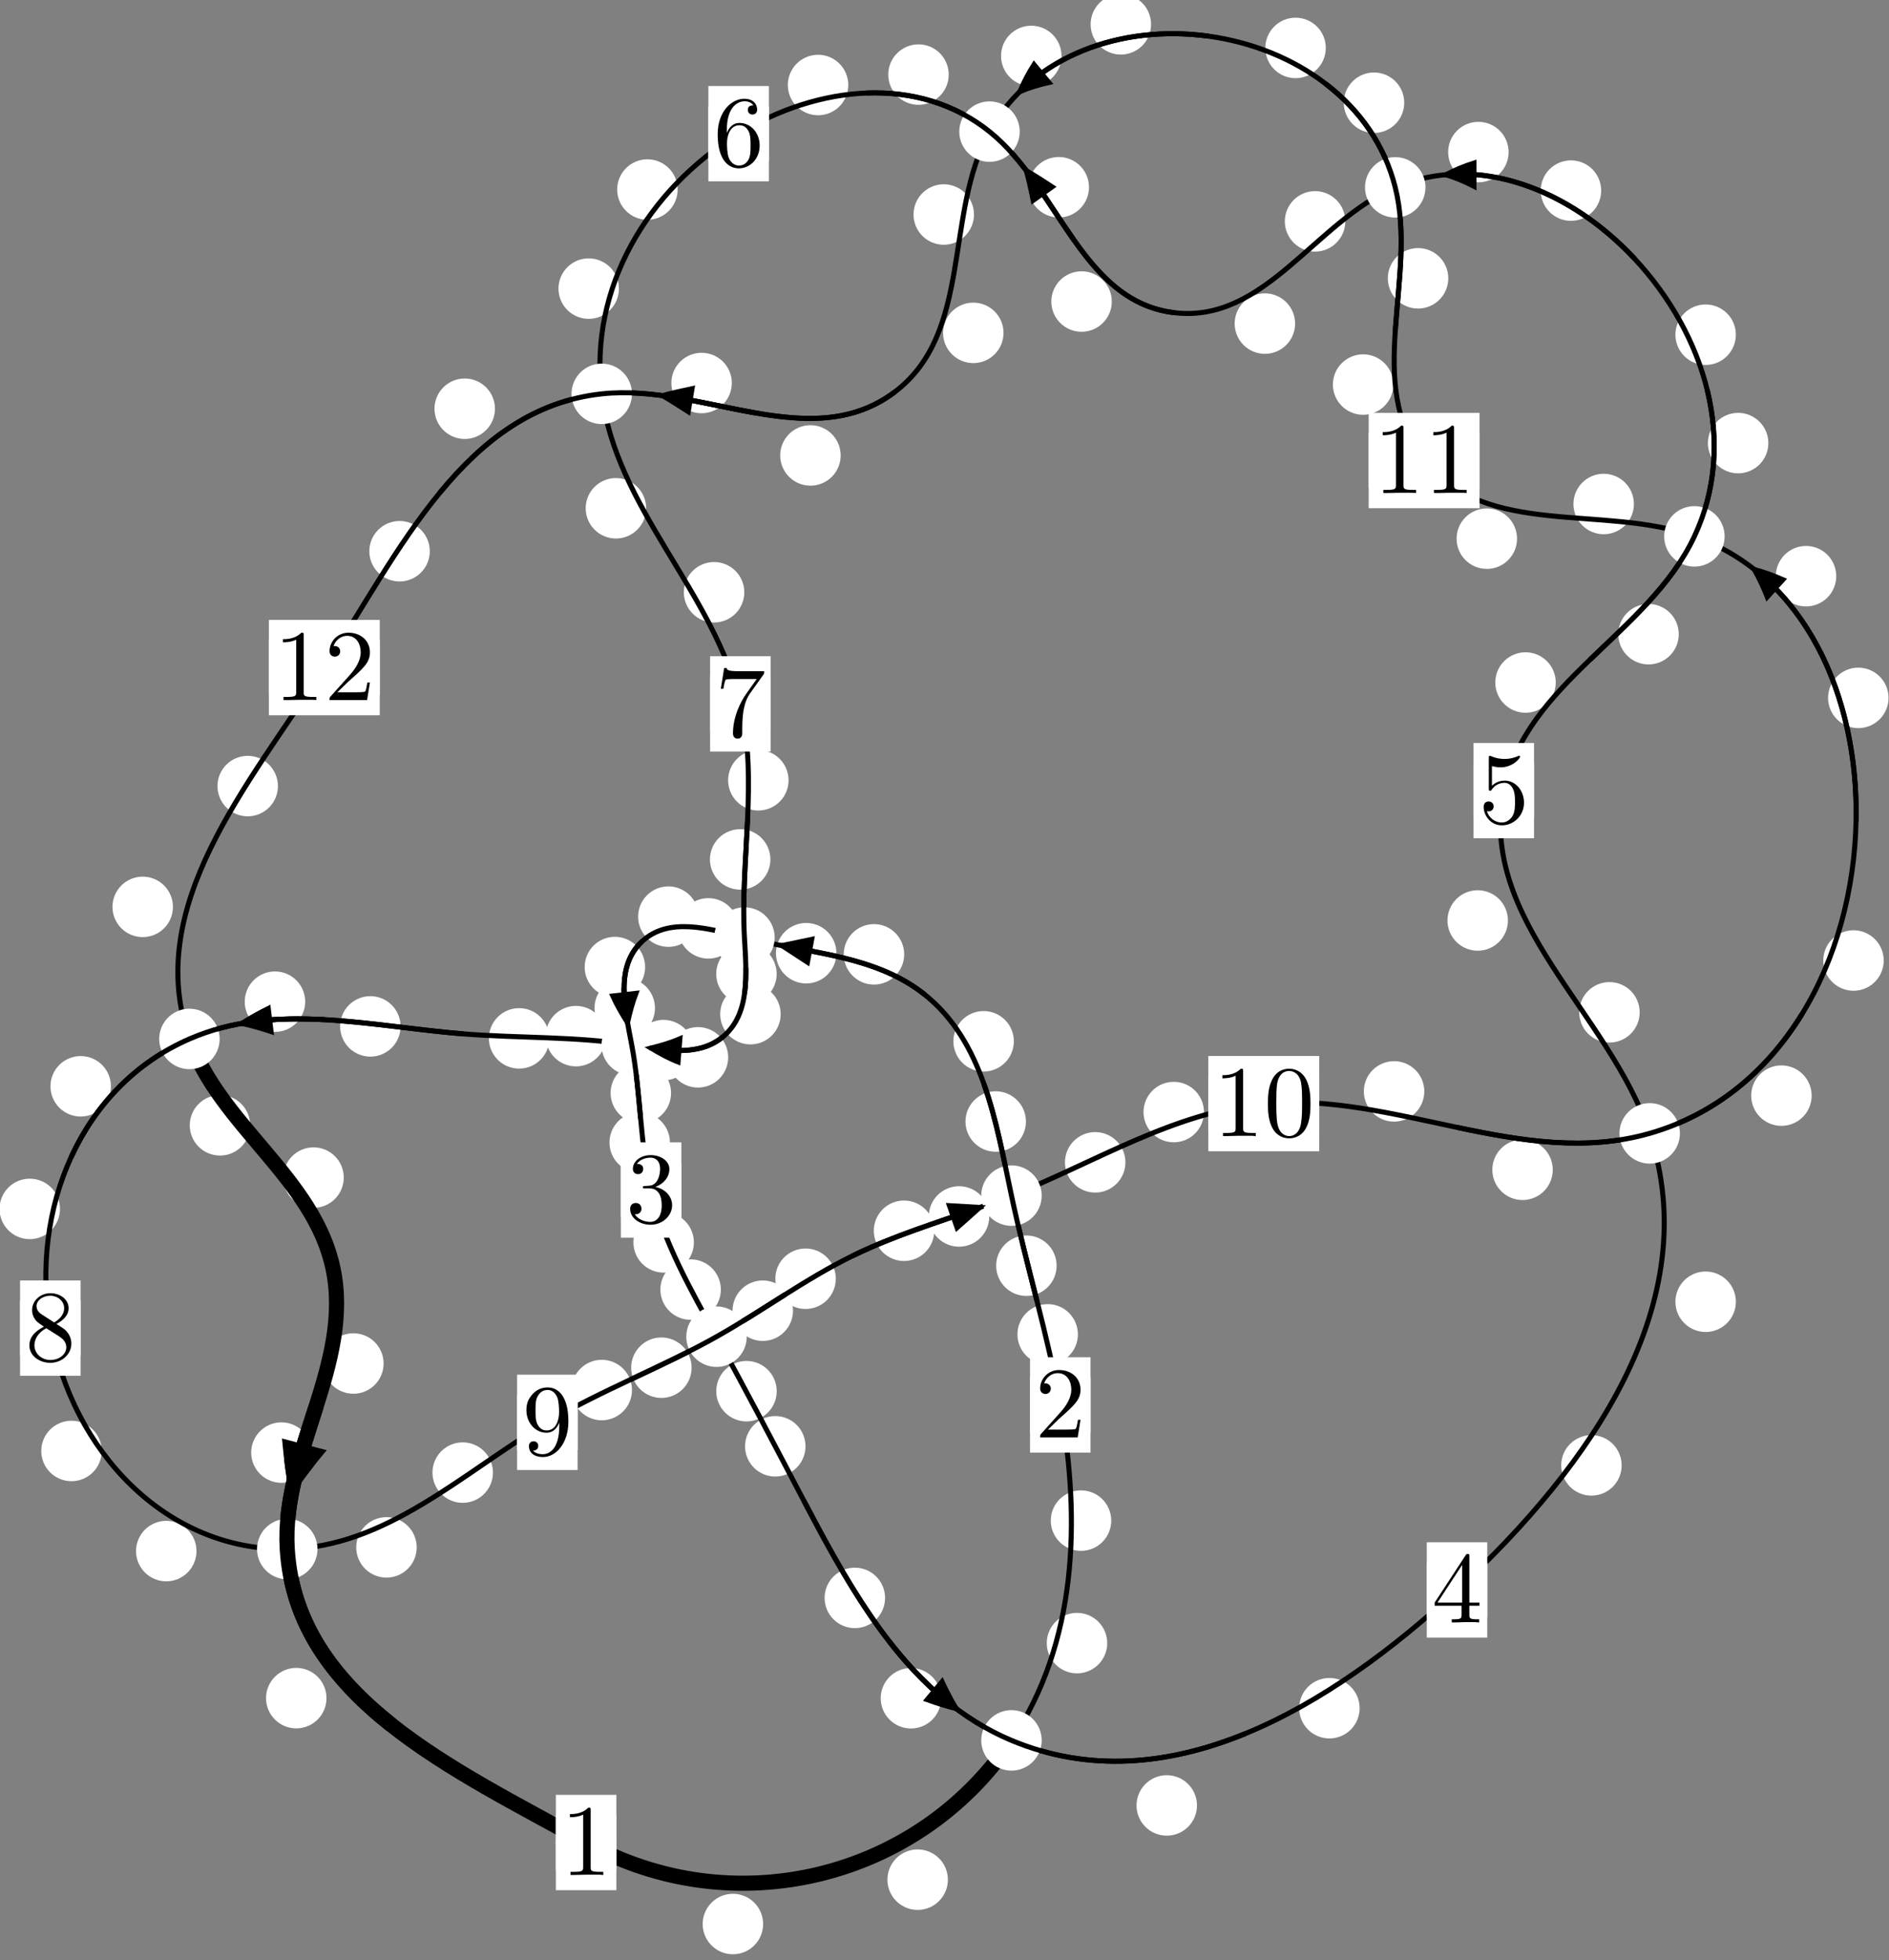 <?xml version="1.0"?>
<!-- Created by MetaPost 1.999 on 2021.07.06:0014 -->
<svg version="1.1" xmlns="http://www.w3.org/2000/svg" xmlns:xlink="http://www.w3.org/1999/xlink" width="186.757" height="193.723" viewBox="0 0 186.757 193.723">
<rect x="0" y="0" width="186.757" height="193.723" fill="#808080" stroke="none"/>
<!-- Original BoundingBox: -100.046188 -21.138626 86.710739 172.583878 -->
  <defs>
    <g transform="scale(0.01,0.01)" id="GLYPHcmr10_48">
      <path style="fill-rule: evenodd;" d="M460 -320C460 -400,455 -480,420 -554C374 -650,292 -666,250 -666C190 -666,117 -640,76 -547C44 -478,39 -400,39 -320C39 -245,43 -155,84 -79C127 2,200 22,249 22C303 22,379 1,423 -94C455 -163,460 -241,460 -320M249 -0C210 -0,151 -25,133 -121C122 -181,122 -273,122 -332C122 -396,122 -462,130 -516C149 -635,224 -644,249 -644C282 -644,348 -626,367 -527C377 -471,377 -395,377 -332C377 -257,377 -189,366 -125C351 -30,294 -0,249 -0"></path>
    </g>
    <g transform="scale(0.01,0.01)" id="GLYPHcmr10_49">
      <path style="fill-rule: evenodd;" d="M294 -640C294 -664,294 -666,271 -666C209 -602,121 -602,89 -602L89 -571C109 -571,168 -571,220 -597L220 -79C220 -43,217 -31,127 -31L95 -31L95 -0L257 -0L130 -3L217 -3L257 -3L297 -3L384 -3L419 -0L419 -31L387 -31C297 -31,294 -42,294 -79"></path>
    </g>
    <g transform="scale(0.01,0.01)" id="GLYPHcmr10_50">
      <path style="fill-rule: evenodd;" d="M127 -77L233 -180C389 -318,449 -372,449 -472C449 -586,359 -666,237 -666C124 -666,50 -574,50 -485C50 -429,100 -429,103 -429C120 -429,155 -441,155 -482C155 -508,137 -534,102 -534C94 -534,92 -534,89 -533C112 -598,166 -635,224 -635C315 -635,358 -554,358 -472C358 -392,308 -313,253 -251L61 -37C50 -26,50 -24,50 -0L421 -0L449 -174L424 -174C419 -144,412 -100,402 -85C395 -77,329 -77,307 -77"></path>
    </g>
    <g transform="scale(0.01,0.01)" id="GLYPHcmr10_51">
      <path style="fill-rule: evenodd;" d="M290 -352C372 -379,430 -449,430 -528C430 -610,342 -666,246 -666C145 -666,69 -606,69 -530C69 -497,91 -478,120 -478C151 -478,171 -500,171 -529C171 -579,124 -579,109 -579C140 -628,206 -641,242 -641C283 -641,338 -619,338 -529C338 -517,336 -459,310 -415C280 -367,246 -364,221 -363C213 -362,189 -360,182 -360C174 -359,167 -358,167 -348C167 -337,174 -337,191 -337L235 -337C317 -337,354 -269,354 -171C354 -35,285 -6,241 -6C198 -6,123 -23,88 -82C123 -77,154 -99,154 -137C154 -173,127 -193,98 -193C74 -193,42 -179,42 -135C42 -44,135 22,244 22C366 22,457 -69,457 -171C457 -253,394 -331,290 -352"></path>
    </g>
    <g transform="scale(0.01,0.01)" id="GLYPHcmr10_52">
      <path style="fill-rule: evenodd;" d="M294 -165L294 -78C294 -42,292 -31,218 -31L197 -31L197 -0L332 -0L238 -3L290 -3L332 -3L374 -3L427 -3L468 -0L468 -31L447 -31C373 -31,371 -42,371 -78L371 -165L471 -165L471 -196L371 -196L371 -651C371 -671,371 -677,355 -677C346 -677,343 -677,335 -665L28 -196L28 -165M300 -196L56 -196L300 -569"></path>
    </g>
    <g transform="scale(0.01,0.01)" id="GLYPHcmr10_53">
      <path style="fill-rule: evenodd;" d="M449 -201C449 -320,367 -420,259 -420C211 -420,168 -404,132 -369L132 -564C152 -558,185 -551,217 -551C340 -551,410 -642,410 -655C410 -661,407 -666,400 -666C399 -666,397 -666,392 -663C372 -654,323 -634,256 -634C216 -634,170 -641,123 -662C115 -665,113 -665,111 -665C101 -665,101 -657,101 -641L101 -345C101 -327,101 -319,115 -319C122 -319,124 -322,128 -328C139 -344,176 -398,257 -398C309 -398,334 -352,342 -334C358 -297,360 -258,360 -208C360 -173,360 -113,336 -71C312 -32,275 -6,229 -6C156 -6,99 -59,82 -118C85 -117,88 -116,99 -116C132 -116,149 -141,149 -165C149 -189,132 -214,99 -214C85 -214,50 -207,50 -161C50 -75,119 22,231 22C347 22,449 -74,449 -201"></path>
    </g>
    <g transform="scale(0.01,0.01)" id="GLYPHcmr10_54">
      <path style="fill-rule: evenodd;" d="M132 -328L132 -352C132 -605,256 -641,307 -641C331 -641,373 -635,395 -601C380 -601,340 -601,340 -556C340 -525,364 -510,386 -510C402 -510,432 -519,432 -558C432 -618,388 -666,305 -666C177 -666,42 -537,42 -316C42 -49,158 22,251 22C362 22,457 -72,457 -204C457 -331,368 -427,257 -427C189 -427,152 -376,132 -328M251 -6C188 -6,158 -66,152 -81C134 -128,134 -208,134 -226C134 -304,166 -404,256 -404C272 -404,318 -404,349 -342C367 -305,367 -254,367 -205C367 -157,367 -107,350 -71C320 -11,274 -6,251 -6"></path>
    </g>
    <g transform="scale(0.01,0.01)" id="GLYPHcmr10_55">
      <path style="fill-rule: evenodd;" d="M476 -609C485 -621,485 -623,485 -644L242 -644C120 -644,118 -657,114 -676L89 -676L56 -470L81 -470C84 -486,93 -549,106 -561C113 -567,191 -567,204 -567L411 -567C400 -551,321 -442,299 -409C209 -274,176 -135,176 -33C176 -23,176 22,222 22C268 22,268 -23,268 -33L268 -84C268 -139,271 -194,279 -248C283 -271,297 -357,341 -419"></path>
    </g>
    <g transform="scale(0.01,0.01)" id="GLYPHcmr10_56">
      <path style="fill-rule: evenodd;" d="M163 -457C117 -487,113 -521,113 -538C113 -599,178 -641,249 -641C322 -641,386 -589,386 -517C386 -460,347 -412,287 -377M309 -362C381 -399,430 -451,430 -517C430 -609,341 -666,250 -666C150 -666,69 -592,69 -499C69 -481,71 -436,113 -389C124 -377,161 -352,186 -335C128 -306,42 -250,42 -151C42 -45,144 22,249 22C362 22,457 -61,457 -168C457 -204,446 -249,408 -291C389 -312,373 -322,309 -362M209 -320L332 -242C360 -223,407 -193,407 -132C407 -58,332 -6,250 -6C164 -6,92 -68,92 -151C92 -209,124 -273,209 -320"></path>
    </g>
    <g transform="scale(0.01,0.01)" id="GLYPHcmr10_57">
      <path style="fill-rule: evenodd;" d="M367 -318L367 -286C367 -52,263 -6,205 -6C188 -6,134 -8,107 -42C151 -42,159 -71,159 -88C159 -119,135 -134,113 -134C97 -134,67 -125,67 -86C67 -19,121 22,206 22C335 22,457 -114,457 -329C457 -598,342 -666,253 -666C198 -666,149 -648,106 -603C65 -558,42 -516,42 -441C42 -316,130 -218,242 -218C303 -218,344 -260,367 -318M243 -241C227 -241,181 -241,150 -304C132 -341,132 -391,132 -440C132 -494,132 -541,153 -578C180 -628,218 -641,253 -641C299 -641,332 -607,349 -562C361 -530,365 -467,365 -421C365 -338,331 -241,243 -241"></path>
    </g>
  </defs>
  <path d="M75.448 190.15C75.448 189.357,75.133 188.597,74.572 188.037C74.012 187.476,73.252 187.161,72.459 187.161C71.666 187.161,70.906 187.476,70.346 188.037C69.785 188.597,69.47 189.357,69.47 190.15C69.47 190.943,69.785 191.703,70.346 192.263C70.906 192.824,71.666 193.139,72.459 193.139C73.252 193.139,74.012 192.824,74.572 192.263C75.133 191.703,75.448 190.943,75.448 190.15Z" style="fill: rgb(100%,100%,100%);stroke: none;"></path>
  <path d="M60.934 182.094C60.934 181.301,60.619 180.541,60.059 179.98C59.498 179.42,58.738 179.105,57.945 179.105C57.153 179.105,56.392 179.42,55.832 179.98C55.271 180.541,54.957 181.301,54.957 182.094C54.957 182.886,55.271 183.646,55.832 184.207C56.392 184.767,57.153 185.082,57.945 185.082C58.738 185.082,59.498 184.767,60.059 184.207C60.619 183.646,60.934 182.886,60.934 182.094Z" style="fill: rgb(100%,100%,100%);stroke: none;"></path>
  <path d="M109.466 162.388C109.466 161.595,109.151 160.835,108.59 160.275C108.03 159.714,107.27 159.399,106.477 159.399C105.684 159.399,104.924 159.714,104.364 160.275C103.803 160.835,103.488 161.595,103.488 162.388C103.488 163.181,103.803 163.941,104.364 164.501C104.924 165.062,105.684 165.377,106.477 165.377C107.27 165.377,108.03 165.062,108.59 164.501C109.151 163.941,109.466 163.181,109.466 162.388Z" style="fill: rgb(100%,100%,100%);stroke: none;"></path>
  <path d="M93.713 185.766C93.713 184.973,93.398 184.213,92.837 183.653C92.277 183.092,91.516 182.777,90.724 182.777C89.931 182.777,89.171 183.092,88.61 183.653C88.05 184.213,87.735 184.973,87.735 185.766C87.735 186.559,88.05 187.319,88.61 187.879C89.171 188.44,89.931 188.755,90.724 188.755C91.516 188.755,92.277 188.44,92.837 187.879C93.398 187.319,93.713 186.559,93.713 185.766Z" style="fill: rgb(100%,100%,100%);stroke: none;"></path>
  <path d="M106.567 131.874C106.567 131.081,106.252 130.321,105.692 129.76C105.131 129.2,104.371 128.885,103.578 128.885C102.786 128.885,102.026 129.2,101.465 129.76C100.905 130.321,100.59 131.081,100.59 131.874C100.59 132.666,100.905 133.427,101.465 133.987C102.026 134.548,102.786 134.863,103.578 134.863C104.371 134.863,105.131 134.548,105.692 133.987C106.252 133.427,106.567 132.666,106.567 131.874Z" style="fill: rgb(100%,100%,100%);stroke: none;"></path>
  <path d="M109.863 150.281C109.863 149.488,109.548 148.728,108.987 148.167C108.427 147.607,107.667 147.292,106.874 147.292C106.081 147.292,105.321 147.607,104.761 148.167C104.2 148.728,103.885 149.488,103.885 150.281C103.885 151.073,104.2 151.833,104.761 152.394C105.321 152.954,106.081 153.269,106.874 153.269C107.667 153.269,108.427 152.954,108.987 152.394C109.548 151.833,109.863 151.073,109.863 150.281Z" style="fill: rgb(100%,100%,100%);stroke: none;"></path>
  <path d="M101.43 110.839C101.43 110.046,101.115 109.286,100.555 108.726C99.994 108.165,99.234 107.85,98.441 107.85C97.649 107.85,96.889 108.165,96.328 108.726C95.768 109.286,95.453 110.046,95.453 110.839C95.453 111.632,95.768 112.392,96.328 112.952C96.889 113.513,97.649 113.828,98.441 113.828C99.234 113.828,99.994 113.513,100.555 112.952C101.115 112.392,101.43 111.632,101.43 110.839Z" style="fill: rgb(100%,100%,100%);stroke: none;"></path>
  <path d="M104.463 125.089C104.463 124.296,104.148 123.536,103.588 122.975C103.027 122.415,102.267 122.1,101.474 122.1C100.682 122.1,99.922 122.415,99.361 122.975C98.801 123.536,98.486 124.296,98.486 125.089C98.486 125.881,98.801 126.642,99.361 127.202C99.922 127.763,100.682 128.077,101.474 128.077C102.267 128.077,103.027 127.763,103.588 127.202C104.148 126.642,104.463 125.881,104.463 125.089Z" style="fill: rgb(100%,100%,100%);stroke: none;"></path>
  <path d="M89.393 94.317C89.393 93.524,89.078 92.764,88.518 92.204C87.957 91.643,87.197 91.328,86.405 91.328C85.612 91.328,84.852 91.643,84.291 92.204C83.731 92.764,83.416 93.524,83.416 94.317C83.416 95.11,83.731 95.87,84.291 96.43C84.852 96.991,85.612 97.306,86.405 97.306C87.197 97.306,87.957 96.991,88.518 96.43C89.078 95.87,89.393 95.11,89.393 94.317Z" style="fill: rgb(100%,100%,100%);stroke: none;"></path>
  <path d="M100.235 102.91C100.235 102.118,99.92 101.357,99.36 100.797C98.799 100.236,98.039 99.921,97.246 99.921C96.454 99.921,95.693 100.236,95.133 100.797C94.573 101.357,94.258 102.118,94.258 102.91C94.258 103.703,94.573 104.463,95.133 105.024C95.693 105.584,96.454 105.899,97.246 105.899C98.039 105.899,98.799 105.584,99.36 105.024C99.92 104.463,100.235 103.703,100.235 102.91Z" style="fill: rgb(100%,100%,100%);stroke: none;"></path>
  <path d="M73.02 91.75C73.02 90.958,72.705 90.198,72.144 89.637C71.584 89.077,70.824 88.762,70.031 88.762C69.238 88.762,68.478 89.077,67.918 89.637C67.357 90.198,67.042 90.958,67.042 91.75C67.042 92.543,67.357 93.303,67.918 93.864C68.478 94.424,69.238 94.739,70.031 94.739C70.824 94.739,71.584 94.424,72.144 93.864C72.705 93.303,73.02 92.543,73.02 91.75Z" style="fill: rgb(100%,100%,100%);stroke: none;"></path>
  <path d="M82.692 94.204C82.692 93.411,82.377 92.651,81.817 92.091C81.257 91.53,80.496 91.215,79.704 91.215C78.911 91.215,78.151 91.53,77.59 92.091C77.03 92.651,76.715 93.411,76.715 94.204C76.715 94.997,77.03 95.757,77.59 96.317C78.151 96.878,78.911 97.193,79.704 97.193C80.496 97.193,81.257 96.878,81.817 96.317C82.377 95.757,82.692 94.997,82.692 94.204Z" style="fill: rgb(100%,100%,100%);stroke: none;"></path>
  <path d="M63.78 95.572C63.78 94.78,63.465 94.02,62.905 93.459C62.344 92.899,61.584 92.584,60.792 92.584C59.999 92.584,59.239 92.899,58.678 93.459C58.118 94.02,57.803 94.78,57.803 95.572C57.803 96.365,58.118 97.125,58.678 97.686C59.239 98.246,59.999 98.561,60.792 98.561C61.584 98.561,62.344 98.246,62.905 97.686C63.465 97.125,63.78 96.365,63.78 95.572Z" style="fill: rgb(100%,100%,100%);stroke: none;"></path>
  <path d="M69.066 90.59C69.066 89.797,68.751 89.037,68.19 88.477C67.63 87.916,66.87 87.601,66.077 87.601C65.284 87.601,64.524 87.916,63.964 88.477C63.403 89.037,63.088 89.797,63.088 90.59C63.088 91.383,63.403 92.143,63.964 92.703C64.524 93.264,65.284 93.579,66.077 93.579C66.87 93.579,67.63 93.264,68.19 92.703C68.751 92.143,69.066 91.383,69.066 90.59Z" style="fill: rgb(100%,100%,100%);stroke: none;"></path>
  <path d="M66.345 108.022C66.345 107.23,66.03 106.47,65.47 105.909C64.909 105.349,64.149 105.034,63.356 105.034C62.564 105.034,61.804 105.349,61.243 105.909C60.683 106.47,60.368 107.23,60.368 108.022C60.368 108.815,60.683 109.575,61.243 110.136C61.804 110.696,62.564 111.011,63.356 111.011C64.149 111.011,64.909 110.696,65.47 110.136C66.03 109.575,66.345 108.815,66.345 108.022Z" style="fill: rgb(100%,100%,100%);stroke: none;"></path>
  <path d="M64.754 99.628C64.754 98.836,64.439 98.075,63.879 97.515C63.318 96.955,62.558 96.64,61.765 96.64C60.973 96.64,60.213 96.955,59.652 97.515C59.092 98.075,58.777 98.836,58.777 99.628C58.777 100.421,59.092 101.181,59.652 101.742C60.213 102.302,60.973 102.617,61.765 102.617C62.558 102.617,63.318 102.302,63.879 101.742C64.439 101.181,64.754 100.421,64.754 99.628Z" style="fill: rgb(100%,100%,100%);stroke: none;"></path>
  <path d="M68.601 122.784C68.601 121.991,68.286 121.231,67.725 120.67C67.165 120.11,66.404 119.795,65.612 119.795C64.819 119.795,64.059 120.11,63.498 120.67C62.938 121.231,62.623 121.991,62.623 122.784C62.623 123.576,62.938 124.337,63.498 124.897C64.059 125.458,64.819 125.772,65.612 125.772C66.404 125.772,67.165 125.458,67.725 124.897C68.286 124.337,68.601 123.576,68.601 122.784Z" style="fill: rgb(100%,100%,100%);stroke: none;"></path>
  <path d="M66.233 112.915C66.233 112.122,65.918 111.362,65.358 110.801C64.797 110.241,64.037 109.926,63.244 109.926C62.452 109.926,61.692 110.241,61.131 110.801C60.571 111.362,60.256 112.122,60.256 112.915C60.256 113.707,60.571 114.467,61.131 115.028C61.692 115.588,62.452 115.903,63.244 115.903C64.037 115.903,64.797 115.588,65.358 115.028C65.918 114.467,66.233 113.707,66.233 112.915Z" style="fill: rgb(100%,100%,100%);stroke: none;"></path>
  <path d="M76.79 137.49C76.79 136.697,76.475 135.937,75.914 135.376C75.354 134.816,74.594 134.501,73.801 134.501C73.008 134.501,72.248 134.816,71.688 135.376C71.127 135.937,70.812 136.697,70.812 137.49C70.812 138.282,71.127 139.043,71.688 139.603C72.248 140.163,73.008 140.478,73.801 140.478C74.594 140.478,75.354 140.163,75.914 139.603C76.475 139.043,76.79 138.282,76.79 137.49Z" style="fill: rgb(100%,100%,100%);stroke: none;"></path>
  <path d="M71.267 127.447C71.267 126.655,70.952 125.894,70.391 125.334C69.831 124.774,69.071 124.459,68.278 124.459C67.485 124.459,66.725 124.774,66.165 125.334C65.604 125.894,65.289 126.655,65.289 127.447C65.289 128.24,65.604 129,66.165 129.561C66.725 130.121,67.485 130.436,68.278 130.436C69.071 130.436,69.831 130.121,70.391 129.561C70.952 129,71.267 128.24,71.267 127.447Z" style="fill: rgb(100%,100%,100%);stroke: none;"></path>
  <path d="M87.503 157.92C87.503 157.127,87.188 156.367,86.627 155.806C86.067 155.246,85.306 154.931,84.514 154.931C83.721 154.931,82.961 155.246,82.4 155.806C81.84 156.367,81.525 157.127,81.525 157.92C81.525 158.712,81.84 159.472,82.4 160.033C82.961 160.593,83.721 160.908,84.514 160.908C85.306 160.908,86.067 160.593,86.627 160.033C87.188 159.472,87.503 158.712,87.503 157.92Z" style="fill: rgb(100%,100%,100%);stroke: none;"></path>
  <path d="M79.637 142.937C79.637 142.144,79.322 141.384,78.762 140.824C78.201 140.263,77.441 139.948,76.648 139.948C75.856 139.948,75.096 140.263,74.535 140.824C73.975 141.384,73.66 142.144,73.66 142.937C73.66 143.73,73.975 144.49,74.535 145.05C75.096 145.611,75.856 145.926,76.648 145.926C77.441 145.926,78.201 145.611,78.762 145.05C79.322 144.49,79.637 143.73,79.637 142.937Z" style="fill: rgb(100%,100%,100%);stroke: none;"></path>
  <path d="M118.34 178.429C118.34 177.637,118.026 176.877,117.465 176.316C116.905 175.756,116.144 175.441,115.352 175.441C114.559 175.441,113.799 175.756,113.238 176.316C112.678 176.877,112.363 177.637,112.363 178.429C112.363 179.222,112.678 179.982,113.238 180.543C113.799 181.103,114.559 181.418,115.352 181.418C116.144 181.418,116.905 181.103,117.465 180.543C118.026 179.982,118.34 179.222,118.34 178.429Z" style="fill: rgb(100%,100%,100%);stroke: none;"></path>
  <path d="M93.05 167.837C93.05 167.045,92.735 166.285,92.174 165.724C91.614 165.164,90.854 164.849,90.061 164.849C89.268 164.849,88.508 165.164,87.948 165.724C87.387 166.285,87.072 167.045,87.072 167.837C87.072 168.63,87.387 169.39,87.948 169.951C88.508 170.511,89.268 170.826,90.061 170.826C90.854 170.826,91.614 170.511,92.174 169.951C92.735 169.39,93.05 168.63,93.05 167.837Z" style="fill: rgb(100%,100%,100%);stroke: none;"></path>
  <path d="M160.326 144.822C160.326 144.029,160.011 143.269,159.45 142.708C158.89 142.148,158.13 141.833,157.337 141.833C156.544 141.833,155.784 142.148,155.224 142.708C154.663 143.269,154.348 144.029,154.348 144.822C154.348 145.615,154.663 146.375,155.224 146.935C155.784 147.496,156.544 147.811,157.337 147.811C158.13 147.811,158.89 147.496,159.45 146.935C160.011 146.375,160.326 145.615,160.326 144.822Z" style="fill: rgb(100%,100%,100%);stroke: none;"></path>
  <path d="M134.422 168.82C134.422 168.028,134.107 167.267,133.547 166.707C132.986 166.147,132.226 165.832,131.433 165.832C130.641 165.832,129.88 166.147,129.32 166.707C128.759 167.267,128.444 168.028,128.444 168.82C128.444 169.613,128.759 170.373,129.32 170.934C129.88 171.494,130.641 171.809,131.433 171.809C132.226 171.809,132.986 171.494,133.547 170.934C134.107 170.373,134.422 169.613,134.422 168.82Z" style="fill: rgb(100%,100%,100%);stroke: none;"></path>
  <path d="M162.108 100.046C162.108 99.254,161.794 98.494,161.233 97.933C160.673 97.373,159.912 97.058,159.12 97.058C158.327 97.058,157.567 97.373,157.006 97.933C156.446 98.494,156.131 99.254,156.131 100.046C156.131 100.839,156.446 101.599,157.006 102.16C157.567 102.72,158.327 103.035,159.12 103.035C159.912 103.035,160.673 102.72,161.233 102.16C161.794 101.599,162.108 100.839,162.108 100.046Z" style="fill: rgb(100%,100%,100%);stroke: none;"></path>
  <path d="M171.618 128.651C171.618 127.858,171.303 127.098,170.742 126.537C170.182 125.977,169.422 125.662,168.629 125.662C167.836 125.662,167.076 125.977,166.516 126.537C165.955 127.098,165.64 127.858,165.64 128.651C165.64 129.443,165.955 130.204,166.516 130.764C167.076 131.325,167.836 131.639,168.629 131.639C169.422 131.639,170.182 131.325,170.742 130.764C171.303 130.204,171.618 129.443,171.618 128.651Z" style="fill: rgb(100%,100%,100%);stroke: none;"></path>
  <path d="M153.81 67.452C153.81 66.659,153.495 65.899,152.934 65.338C152.374 64.778,151.613 64.463,150.821 64.463C150.028 64.463,149.268 64.778,148.707 65.338C148.147 65.899,147.832 66.659,147.832 67.452C147.832 68.244,148.147 69.004,148.707 69.565C149.268 70.125,150.028 70.44,150.821 70.44C151.613 70.44,152.374 70.125,152.934 69.565C153.495 69.004,153.81 68.244,153.81 67.452Z" style="fill: rgb(100%,100%,100%);stroke: none;"></path>
  <path d="M149.082 90.969C149.082 90.176,148.767 89.416,148.207 88.856C147.646 88.295,146.886 87.98,146.093 87.98C145.301 87.98,144.541 88.295,143.98 88.856C143.42 89.416,143.105 90.176,143.105 90.969C143.105 91.762,143.42 92.522,143.98 93.082C144.541 93.643,145.301 93.958,146.093 93.958C146.886 93.958,147.646 93.643,148.207 93.082C148.767 92.522,149.082 91.762,149.082 90.969Z" style="fill: rgb(100%,100%,100%);stroke: none;"></path>
  <path d="M174.829 43.791C174.829 42.998,174.514 42.238,173.954 41.678C173.393 41.117,172.633 40.802,171.84 40.802C171.048 40.802,170.288 41.117,169.727 41.678C169.167 42.238,168.852 42.998,168.852 43.791C168.852 44.584,169.167 45.344,169.727 45.904C170.288 46.465,171.048 46.78,171.84 46.78C172.633 46.78,173.393 46.465,173.954 45.904C174.514 45.344,174.829 44.584,174.829 43.791Z" style="fill: rgb(100%,100%,100%);stroke: none;"></path>
  <path d="M165.971 62.678C165.971 61.885,165.656 61.125,165.096 60.564C164.535 60.004,163.775 59.689,162.982 59.689C162.19 59.689,161.429 60.004,160.869 60.564C160.308 61.125,159.993 61.885,159.993 62.678C159.993 63.47,160.308 64.23,160.869 64.791C161.429 65.351,162.19 65.666,162.982 65.666C163.775 65.666,164.535 65.351,165.096 64.791C165.656 64.23,165.971 63.47,165.971 62.678Z" style="fill: rgb(100%,100%,100%);stroke: none;"></path>
  <path d="M158.301 18.837C158.301 18.045,157.986 17.284,157.426 16.724C156.865 16.163,156.105 15.848,155.312 15.848C154.52 15.848,153.759 16.163,153.199 16.724C152.639 17.284,152.324 18.045,152.324 18.837C152.324 19.63,152.639 20.39,153.199 20.951C153.759 21.511,154.52 21.826,155.312 21.826C156.105 21.826,156.865 21.511,157.426 20.951C157.986 20.39,158.301 19.63,158.301 18.837Z" style="fill: rgb(100%,100%,100%);stroke: none;"></path>
  <path d="M171.617 33.079C171.617 32.286,171.302 31.526,170.741 30.965C170.181 30.405,169.421 30.09,168.628 30.09C167.835 30.09,167.075 30.405,166.515 30.965C165.954 31.526,165.639 32.286,165.639 33.079C165.639 33.871,165.954 34.631,166.515 35.192C167.075 35.752,167.835 36.067,168.628 36.067C169.421 36.067,170.181 35.752,170.741 35.192C171.302 34.631,171.617 33.871,171.617 33.079Z" style="fill: rgb(100%,100%,100%);stroke: none;"></path>
  <path d="M133.003 21.877C133.003 21.084,132.688 20.324,132.127 19.764C131.567 19.203,130.807 18.888,130.014 18.888C129.221 18.888,128.461 19.203,127.901 19.764C127.34 20.324,127.025 21.084,127.025 21.877C127.025 22.67,127.34 23.43,127.901 23.99C128.461 24.551,129.221 24.866,130.014 24.866C130.807 24.866,131.567 24.551,132.127 23.99C132.688 23.43,133.003 22.67,133.003 21.877Z" style="fill: rgb(100%,100%,100%);stroke: none;"></path>
  <path d="M149.149 15.031C149.149 14.238,148.834 13.478,148.274 12.917C147.713 12.357,146.953 12.042,146.16 12.042C145.368 12.042,144.608 12.357,144.047 12.917C143.487 13.478,143.172 14.238,143.172 15.031C143.172 15.823,143.487 16.584,144.047 17.144C144.608 17.704,145.368 18.019,146.16 18.019C146.953 18.019,147.713 17.704,148.274 17.144C148.834 16.584,149.149 15.823,149.149 15.031Z" style="fill: rgb(100%,100%,100%);stroke: none;"></path>
  <path d="M109.918 29.8C109.918 29.008,109.603 28.247,109.042 27.687C108.482 27.126,107.722 26.812,106.929 26.812C106.136 26.812,105.376 27.126,104.816 27.687C104.255 28.247,103.94 29.008,103.94 29.8C103.94 30.593,104.255 31.353,104.816 31.914C105.376 32.474,106.136 32.789,106.929 32.789C107.722 32.789,108.482 32.474,109.042 31.914C109.603 31.353,109.918 30.593,109.918 29.8Z" style="fill: rgb(100%,100%,100%);stroke: none;"></path>
  <path d="M128.042 31.981C128.042 31.188,127.727 30.428,127.167 29.868C126.606 29.307,125.846 28.992,125.053 28.992C124.261 28.992,123.5 29.307,122.94 29.868C122.38 30.428,122.065 31.188,122.065 31.981C122.065 32.774,122.38 33.534,122.94 34.094C123.5 34.655,124.261 34.97,125.053 34.97C125.846 34.97,126.606 34.655,127.167 34.094C127.727 33.534,128.042 32.774,128.042 31.981Z" style="fill: rgb(100%,100%,100%);stroke: none;"></path>
  <path d="M93.795 7.372C93.795 6.58,93.48 5.819,92.92 5.259C92.359 4.698,91.599 4.384,90.807 4.384C90.014 4.384,89.254 4.698,88.693 5.259C88.133 5.819,87.818 6.58,87.818 7.372C87.818 8.165,88.133 8.925,88.693 9.486C89.254 10.046,90.014 10.361,90.807 10.361C91.599 10.361,92.359 10.046,92.92 9.486C93.48 8.925,93.795 8.165,93.795 7.372Z" style="fill: rgb(100%,100%,100%);stroke: none;"></path>
  <path d="M107.663 18.504C107.663 17.712,107.348 16.951,106.788 16.391C106.227 15.831,105.467 15.516,104.674 15.516C103.882 15.516,103.122 15.831,102.561 16.391C102.001 16.951,101.686 17.712,101.686 18.504C101.686 19.297,102.001 20.057,102.561 20.618C103.122 21.178,103.882 21.493,104.674 21.493C105.467 21.493,106.227 21.178,106.788 20.618C107.348 20.057,107.663 19.297,107.663 18.504Z" style="fill: rgb(100%,100%,100%);stroke: none;"></path>
  <path d="M66.995 18.732C66.995 17.939,66.68 17.179,66.119 16.619C65.559 16.058,64.799 15.743,64.006 15.743C63.213 15.743,62.453 16.058,61.893 16.619C61.332 17.179,61.017 17.939,61.017 18.732C61.017 19.525,61.332 20.285,61.893 20.845C62.453 21.406,63.213 21.721,64.006 21.721C64.799 21.721,65.559 21.406,66.119 20.845C66.68 20.285,66.995 19.525,66.995 18.732Z" style="fill: rgb(100%,100%,100%);stroke: none;"></path>
  <path d="M83.866 8.402C83.866 7.609,83.551 6.849,82.991 6.289C82.431 5.728,81.67 5.413,80.878 5.413C80.085 5.413,79.325 5.728,78.764 6.289C78.204 6.849,77.889 7.609,77.889 8.402C77.889 9.195,78.204 9.955,78.764 10.515C79.325 11.076,80.085 11.391,80.878 11.391C81.67 11.391,82.431 11.076,82.991 10.515C83.551 9.955,83.866 9.195,83.866 8.402Z" style="fill: rgb(100%,100%,100%);stroke: none;"></path>
  <path d="M63.882 50.233C63.882 49.44,63.567 48.68,63.006 48.12C62.446 47.559,61.686 47.244,60.893 47.244C60.1 47.244,59.34 47.559,58.78 48.12C58.219 48.68,57.904 49.44,57.904 50.233C57.904 51.026,58.219 51.786,58.78 52.346C59.34 52.907,60.1 53.222,60.893 53.222C61.686 53.222,62.446 52.907,63.006 52.346C63.567 51.786,63.882 51.026,63.882 50.233Z" style="fill: rgb(100%,100%,100%);stroke: none;"></path>
  <path d="M61.192 28.524C61.192 27.731,60.877 26.971,60.316 26.411C59.756 25.85,58.995 25.535,58.203 25.535C57.41 25.535,56.65 25.85,56.089 26.411C55.529 26.971,55.214 27.731,55.214 28.524C55.214 29.317,55.529 30.077,56.089 30.637C56.65 31.198,57.41 31.513,58.203 31.513C58.995 31.513,59.756 31.198,60.316 30.637C60.877 30.077,61.192 29.317,61.192 28.524Z" style="fill: rgb(100%,100%,100%);stroke: none;"></path>
  <path d="M77.962 77.114C77.962 76.321,77.647 75.561,77.087 75C76.526 74.44,75.766 74.125,74.974 74.125C74.181 74.125,73.421 74.44,72.86 75C72.3 75.561,71.985 76.321,71.985 77.114C71.985 77.906,72.3 78.666,72.86 79.227C73.421 79.787,74.181 80.102,74.974 80.102C75.766 80.102,76.526 79.787,77.087 79.227C77.647 78.666,77.962 77.906,77.962 77.114Z" style="fill: rgb(100%,100%,100%);stroke: none;"></path>
  <path d="M73.586 58.534C73.586 57.742,73.271 56.981,72.71 56.421C72.15 55.86,71.39 55.545,70.597 55.545C69.804 55.545,69.044 55.86,68.484 56.421C67.923 56.981,67.608 57.742,67.608 58.534C67.608 59.327,67.923 60.087,68.484 60.648C69.044 61.208,69.804 61.523,70.597 61.523C71.39 61.523,72.15 61.208,72.71 60.648C73.271 60.087,73.586 59.327,73.586 58.534Z" style="fill: rgb(100%,100%,100%);stroke: none;"></path>
  <path d="M76.786 96.251C76.786 95.459,76.471 94.698,75.911 94.138C75.35 93.577,74.59 93.263,73.798 93.263C73.005 93.263,72.245 93.577,71.684 94.138C71.124 94.698,70.809 95.459,70.809 96.251C70.809 97.044,71.124 97.804,71.684 98.365C72.245 98.925,73.005 99.24,73.798 99.24C74.59 99.24,75.35 98.925,75.911 98.365C76.471 97.804,76.786 97.044,76.786 96.251Z" style="fill: rgb(100%,100%,100%);stroke: none;"></path>
  <path d="M76.165 84.935C76.165 84.143,75.85 83.383,75.29 82.822C74.73 82.262,73.969 81.947,73.177 81.947C72.384 81.947,71.624 82.262,71.063 82.822C70.503 83.383,70.188 84.143,70.188 84.935C70.188 85.728,70.503 86.488,71.063 87.049C71.624 87.609,72.384 87.924,73.177 87.924C73.969 87.924,74.73 87.609,75.29 87.049C75.85 86.488,76.165 85.728,76.165 84.935Z" style="fill: rgb(100%,100%,100%);stroke: none;"></path>
  <path d="M71.992 104.494C71.992 103.702,71.677 102.941,71.116 102.381C70.556 101.82,69.796 101.506,69.003 101.506C68.21 101.506,67.45 101.82,66.89 102.381C66.329 102.941,66.014 103.702,66.014 104.494C66.014 105.287,66.329 106.047,66.89 106.608C67.45 107.168,68.21 107.483,69.003 107.483C69.796 107.483,70.556 107.168,71.116 106.608C71.677 106.047,71.992 105.287,71.992 104.494Z" style="fill: rgb(100%,100%,100%);stroke: none;"></path>
  <path d="M77.182 100.228C77.182 99.436,76.867 98.675,76.306 98.115C75.746 97.555,74.985 97.24,74.193 97.24C73.4 97.24,72.64 97.555,72.079 98.115C71.519 98.675,71.204 99.436,71.204 100.228C71.204 101.021,71.519 101.781,72.079 102.342C72.64 102.902,73.4 103.217,74.193 103.217C74.985 103.217,75.746 102.902,76.306 102.342C76.867 101.781,77.182 101.021,77.182 100.228Z" style="fill: rgb(100%,100%,100%);stroke: none;"></path>
  <path d="M59.93 102.401C59.93 101.608,59.615 100.848,59.054 100.288C58.494 99.727,57.734 99.412,56.941 99.412C56.148 99.412,55.388 99.727,54.828 100.288C54.267 100.848,53.952 101.608,53.952 102.401C53.952 103.194,54.267 103.954,54.828 104.514C55.388 105.075,56.148 105.39,56.941 105.39C57.734 105.39,58.494 105.075,59.054 104.514C59.615 103.954,59.93 103.194,59.93 102.401Z" style="fill: rgb(100%,100%,100%);stroke: none;"></path>
  <path d="M68.585 103.783C68.585 102.99,68.27 102.23,67.71 101.669C67.149 101.109,66.389 100.794,65.596 100.794C64.804 100.794,64.043 101.109,63.483 101.669C62.922 102.23,62.608 102.99,62.608 103.783C62.608 104.575,62.922 105.336,63.483 105.896C64.043 106.457,64.804 106.772,65.596 106.772C66.389 106.772,67.149 106.457,67.71 105.896C68.27 105.336,68.585 104.575,68.585 103.783Z" style="fill: rgb(100%,100%,100%);stroke: none;"></path>
  <path d="M39.604 101.437C39.604 100.645,39.289 99.884,38.729 99.324C38.168 98.764,37.408 98.449,36.616 98.449C35.823 98.449,35.063 98.764,34.502 99.324C33.942 99.884,33.627 100.645,33.627 101.437C33.627 102.23,33.942 102.99,34.502 103.551C35.063 104.111,35.823 104.426,36.616 104.426C37.408 104.426,38.168 104.111,38.729 103.551C39.289 102.99,39.604 102.23,39.604 101.437Z" style="fill: rgb(100%,100%,100%);stroke: none;"></path>
  <path d="M54.311 102.621C54.311 101.829,53.996 101.069,53.436 100.508C52.876 99.948,52.115 99.633,51.323 99.633C50.53 99.633,49.77 99.948,49.209 100.508C48.649 101.069,48.334 101.829,48.334 102.621C48.334 103.414,48.649 104.174,49.209 104.735C49.77 105.295,50.53 105.61,51.323 105.61C52.115 105.61,52.876 105.295,53.436 104.735C53.996 104.174,54.311 103.414,54.311 102.621Z" style="fill: rgb(100%,100%,100%);stroke: none;"></path>
  <path d="M10.966 107.358C10.966 106.566,10.651 105.805,10.091 105.245C9.53 104.684,8.77 104.37,7.977 104.37C7.185 104.37,6.425 104.684,5.864 105.245C5.304 105.805,4.989 106.566,4.989 107.358C4.989 108.151,5.304 108.911,5.864 109.472C6.425 110.032,7.185 110.347,7.977 110.347C8.77 110.347,9.53 110.032,10.091 109.472C10.651 108.911,10.966 108.151,10.966 107.358Z" style="fill: rgb(100%,100%,100%);stroke: none;"></path>
  <path d="M30.173 98.995C30.173 98.202,29.858 97.442,29.298 96.881C28.737 96.321,27.977 96.006,27.184 96.006C26.392 96.006,25.631 96.321,25.071 96.881C24.51 97.442,24.195 98.202,24.195 98.995C24.195 99.787,24.51 100.548,25.071 101.108C25.631 101.668,26.392 101.983,27.184 101.983C27.977 101.983,28.737 101.668,29.298 101.108C29.858 100.548,30.173 99.787,30.173 98.995Z" style="fill: rgb(100%,100%,100%);stroke: none;"></path>
  <path d="M10.057 143.398C10.057 142.605,9.742 141.845,9.182 141.285C8.621 140.724,7.861 140.409,7.069 140.409C6.276 140.409,5.516 140.724,4.955 141.285C4.395 141.845,4.08 142.605,4.08 143.398C4.08 144.191,4.395 144.951,4.955 145.511C5.516 146.072,6.276 146.387,7.069 146.387C7.861 146.387,8.621 146.072,9.182 145.511C9.742 144.951,10.057 144.191,10.057 143.398Z" style="fill: rgb(100%,100%,100%);stroke: none;"></path>
  <path d="M5.931 119.476C5.931 118.683,5.616 117.923,5.056 117.362C4.495 116.802,3.735 116.487,2.943 116.487C2.15 116.487,1.39 116.802,0.829 117.362C0.269 117.923,-0.046 118.683,-0.046 119.476C-0.046 120.268,0.269 121.029,0.829 121.589C1.39 122.149,2.15 122.464,2.943 122.464C3.735 122.464,4.495 122.149,5.056 121.589C5.616 121.029,5.931 120.268,5.931 119.476Z" style="fill: rgb(100%,100%,100%);stroke: none;"></path>
  <path d="M41.197 152.925C41.197 152.132,40.882 151.372,40.321 150.812C39.761 150.251,39.001 149.936,38.208 149.936C37.415 149.936,36.655 150.251,36.095 150.812C35.534 151.372,35.219 152.132,35.219 152.925C35.219 153.718,35.534 154.478,36.095 155.038C36.655 155.599,37.415 155.914,38.208 155.914C39.001 155.914,39.761 155.599,40.321 155.038C40.882 154.478,41.197 153.718,41.197 152.925Z" style="fill: rgb(100%,100%,100%);stroke: none;"></path>
  <path d="M19.426 153.293C19.426 152.5,19.112 151.74,18.551 151.18C17.991 150.619,17.23 150.304,16.438 150.304C15.645 150.304,14.885 150.619,14.324 151.18C13.764 151.74,13.449 152.5,13.449 153.293C13.449 154.086,13.764 154.846,14.324 155.406C14.885 155.967,15.645 156.282,16.438 156.282C17.23 156.282,17.991 155.967,18.551 155.406C19.112 154.846,19.426 154.086,19.426 153.293Z" style="fill: rgb(100%,100%,100%);stroke: none;"></path>
  <path d="M62.481 137.376C62.481 136.583,62.166 135.823,61.606 135.263C61.045 134.702,60.285 134.387,59.492 134.387C58.7 134.387,57.939 134.702,57.379 135.263C56.818 135.823,56.504 136.583,56.504 137.376C56.504 138.169,56.818 138.929,57.379 139.489C57.939 140.05,58.7 140.365,59.492 140.365C60.285 140.365,61.045 140.05,61.606 139.489C62.166 138.929,62.481 138.169,62.481 137.376Z" style="fill: rgb(100%,100%,100%);stroke: none;"></path>
  <path d="M48.734 145.535C48.734 144.742,48.419 143.982,47.858 143.422C47.298 142.861,46.537 142.546,45.745 142.546C44.952 142.546,44.192 142.861,43.631 143.422C43.071 143.982,42.756 144.742,42.756 145.535C42.756 146.328,43.071 147.088,43.631 147.648C44.192 148.209,44.952 148.524,45.745 148.524C46.537 148.524,47.298 148.209,47.858 147.648C48.419 147.088,48.734 146.328,48.734 145.535Z" style="fill: rgb(100%,100%,100%);stroke: none;"></path>
  <path d="M78.4 129.534C78.4 128.741,78.085 127.981,77.524 127.421C76.964 126.86,76.204 126.545,75.411 126.545C74.618 126.545,73.858 126.86,73.298 127.421C72.737 127.981,72.422 128.741,72.422 129.534C72.422 130.327,72.737 131.087,73.298 131.647C73.858 132.208,74.618 132.523,75.411 132.523C76.204 132.523,76.964 132.208,77.524 131.647C78.085 131.087,78.4 130.327,78.4 129.534Z" style="fill: rgb(100%,100%,100%);stroke: none;"></path>
  <path d="M68.377 135.168C68.377 134.375,68.062 133.615,67.502 133.055C66.941 132.494,66.181 132.179,65.389 132.179C64.596 132.179,63.836 132.494,63.275 133.055C62.715 133.615,62.4 134.375,62.4 135.168C62.4 135.961,62.715 136.721,63.275 137.281C63.836 137.842,64.596 138.157,65.389 138.157C66.181 138.157,66.941 137.842,67.502 137.281C68.062 136.721,68.377 135.961,68.377 135.168Z" style="fill: rgb(100%,100%,100%);stroke: none;"></path>
  <path d="M92.366 121.634C92.366 120.841,92.051 120.081,91.49 119.52C90.93 118.96,90.169 118.645,89.377 118.645C88.584 118.645,87.824 118.96,87.263 119.52C86.703 120.081,86.388 120.841,86.388 121.634C86.388 122.426,86.703 123.186,87.263 123.747C87.824 124.307,88.584 124.622,89.377 124.622C90.169 124.622,90.93 124.307,91.49 123.747C92.051 123.186,92.366 122.426,92.366 121.634Z" style="fill: rgb(100%,100%,100%);stroke: none;"></path>
  <path d="M82.631 126.377C82.631 125.584,82.316 124.824,81.756 124.264C81.195 123.703,80.435 123.388,79.643 123.388C78.85 123.388,78.09 123.703,77.529 124.264C76.969 124.824,76.654 125.584,76.654 126.377C76.654 127.17,76.969 127.93,77.529 128.49C78.09 129.051,78.85 129.366,79.643 129.366C80.435 129.366,81.195 129.051,81.756 128.49C82.316 127.93,82.631 127.17,82.631 126.377Z" style="fill: rgb(100%,100%,100%);stroke: none;"></path>
  <path d="M111.266 114.872C111.266 114.079,110.951 113.319,110.39 112.759C109.83 112.198,109.07 111.883,108.277 111.883C107.484 111.883,106.724 112.198,106.164 112.759C105.603 113.319,105.288 114.079,105.288 114.872C105.288 115.665,105.603 116.425,106.164 116.985C106.724 117.546,107.484 117.861,108.277 117.861C109.07 117.861,109.83 117.546,110.39 116.985C110.951 116.425,111.266 115.665,111.266 114.872Z" style="fill: rgb(100%,100%,100%);stroke: none;"></path>
  <path d="M97.804 120.222C97.804 119.429,97.489 118.669,96.929 118.109C96.368 117.548,95.608 117.233,94.816 117.233C94.023 117.233,93.263 117.548,92.702 118.109C92.142 118.669,91.827 119.429,91.827 120.222C91.827 121.015,92.142 121.775,92.702 122.335C93.263 122.896,94.023 123.211,94.816 123.211C95.608 123.211,96.368 122.896,96.929 122.335C97.489 121.775,97.804 121.015,97.804 120.222Z" style="fill: rgb(100%,100%,100%);stroke: none;"></path>
  <path d="M140.814 107.862C140.814 107.07,140.499 106.309,139.939 105.749C139.378 105.189,138.618 104.874,137.825 104.874C137.033 104.874,136.273 105.189,135.712 105.749C135.152 106.309,134.837 107.07,134.837 107.862C134.837 108.655,135.152 109.415,135.712 109.976C136.273 110.536,137.033 110.851,137.825 110.851C138.618 110.851,139.378 110.536,139.939 109.976C140.499 109.415,140.814 108.655,140.814 107.862Z" style="fill: rgb(100%,100%,100%);stroke: none;"></path>
  <path d="M119.032 109.905C119.032 109.112,118.717 108.352,118.156 107.791C117.596 107.231,116.836 106.916,116.043 106.916C115.25 106.916,114.49 107.231,113.93 107.791C113.369 108.352,113.054 109.112,113.054 109.905C113.054 110.697,113.369 111.457,113.93 112.018C114.49 112.578,115.25 112.893,116.043 112.893C116.836 112.893,117.596 112.578,118.156 112.018C118.717 111.457,119.032 110.697,119.032 109.905Z" style="fill: rgb(100%,100%,100%);stroke: none;"></path>
  <path d="M179.11 108.281C179.11 107.488,178.795 106.728,178.234 106.167C177.674 105.607,176.914 105.292,176.121 105.292C175.328 105.292,174.568 105.607,174.008 106.167C173.447 106.728,173.132 107.488,173.132 108.281C173.132 109.073,173.447 109.833,174.008 110.394C174.568 110.954,175.328 111.269,176.121 111.269C176.914 111.269,177.674 110.954,178.234 110.394C178.795 109.833,179.11 109.073,179.11 108.281Z" style="fill: rgb(100%,100%,100%);stroke: none;"></path>
  <path d="M153.516 115.609C153.516 114.816,153.201 114.056,152.641 113.496C152.08 112.935,151.32 112.62,150.528 112.62C149.735 112.62,148.975 112.935,148.414 113.496C147.854 114.056,147.539 114.816,147.539 115.609C147.539 116.402,147.854 117.162,148.414 117.723C148.975 118.283,149.735 118.598,150.528 118.598C151.32 118.598,152.08 118.283,152.641 117.723C153.201 117.162,153.516 116.402,153.516 115.609Z" style="fill: rgb(100%,100%,100%);stroke: none;"></path>
  <path d="M186.711 68.971C186.711 68.178,186.396 67.418,185.835 66.858C185.275 66.297,184.515 65.982,183.722 65.982C182.929 65.982,182.169 66.297,181.609 66.858C181.048 67.418,180.733 68.178,180.733 68.971C180.733 69.764,181.048 70.524,181.609 71.084C182.169 71.645,182.929 71.96,183.722 71.96C184.515 71.96,185.275 71.645,185.835 71.084C186.396 70.524,186.711 69.764,186.711 68.971Z" style="fill: rgb(100%,100%,100%);stroke: none;"></path>
  <path d="M186.236 94.926C186.236 94.133,185.921 93.373,185.361 92.813C184.8 92.252,184.04 91.937,183.247 91.937C182.455 91.937,181.695 92.252,181.134 92.813C180.574 93.373,180.259 94.133,180.259 94.926C180.259 95.719,180.574 96.479,181.134 97.039C181.695 97.6,182.455 97.915,183.247 97.915C184.04 97.915,184.8 97.6,185.361 97.039C185.921 96.479,186.236 95.719,186.236 94.926Z" style="fill: rgb(100%,100%,100%);stroke: none;"></path>
  <path d="M161.537 49.81C161.537 49.017,161.222 48.257,160.661 47.696C160.101 47.136,159.341 46.821,158.548 46.821C157.755 46.821,156.995 47.136,156.435 47.696C155.874 48.257,155.559 49.017,155.559 49.81C155.559 50.602,155.874 51.362,156.435 51.923C156.995 52.483,157.755 52.798,158.548 52.798C159.341 52.798,160.101 52.483,160.661 51.923C161.222 51.362,161.537 50.602,161.537 49.81Z" style="fill: rgb(100%,100%,100%);stroke: none;"></path>
  <path d="M181.542 56.945C181.542 56.152,181.227 55.392,180.667 54.831C180.106 54.271,179.346 53.956,178.553 53.956C177.761 53.956,177 54.271,176.44 54.831C175.879 55.392,175.564 56.152,175.564 56.945C175.564 57.737,175.879 58.498,176.44 59.058C177 59.618,177.761 59.933,178.553 59.933C179.346 59.933,180.106 59.618,180.667 59.058C181.227 58.498,181.542 57.737,181.542 56.945Z" style="fill: rgb(100%,100%,100%);stroke: none;"></path>
  <path d="M137.755 38.005C137.755 37.213,137.44 36.453,136.88 35.892C136.319 35.332,135.559 35.017,134.766 35.017C133.974 35.017,133.213 35.332,132.653 35.892C132.092 36.453,131.777 37.213,131.777 38.005C131.777 38.798,132.092 39.558,132.653 40.119C133.213 40.679,133.974 40.994,134.766 40.994C135.559 40.994,136.319 40.679,136.88 40.119C137.44 39.558,137.755 38.798,137.755 38.005Z" style="fill: rgb(100%,100%,100%);stroke: none;"></path>
  <path d="M149.983 53.237C149.983 52.444,149.668 51.684,149.108 51.123C148.547 50.563,147.787 50.248,146.994 50.248C146.202 50.248,145.442 50.563,144.881 51.123C144.321 51.684,144.006 52.444,144.006 53.237C144.006 54.029,144.321 54.79,144.881 55.35C145.442 55.91,146.202 56.225,146.994 56.225C147.787 56.225,148.547 55.91,149.108 55.35C149.668 54.79,149.983 54.029,149.983 53.237Z" style="fill: rgb(100%,100%,100%);stroke: none;"></path>
  <path d="M138.831 10.152C138.831 9.359,138.516 8.599,137.955 8.038C137.395 7.478,136.635 7.163,135.842 7.163C135.049 7.163,134.289 7.478,133.729 8.038C133.168 8.599,132.853 9.359,132.853 10.152C132.853 10.944,133.168 11.705,133.729 12.265C134.289 12.826,135.049 13.141,135.842 13.141C136.635 13.141,137.395 12.826,137.955 12.265C138.516 11.705,138.831 10.944,138.831 10.152Z" style="fill: rgb(100%,100%,100%);stroke: none;"></path>
  <path d="M143.186 27.506C143.186 26.713,142.871 25.953,142.31 25.392C141.75 24.832,140.99 24.517,140.197 24.517C139.404 24.517,138.644 24.832,138.084 25.392C137.523 25.953,137.208 26.713,137.208 27.506C137.208 28.298,137.523 29.058,138.084 29.619C138.644 30.179,139.404 30.494,140.197 30.494C140.99 30.494,141.75 30.179,142.31 29.619C142.871 29.058,143.186 28.298,143.186 27.506Z" style="fill: rgb(100%,100%,100%);stroke: none;"></path>
  <path d="M113.801 2.405C113.801 1.612,113.486 0.852,112.926 0.292C112.365 -0.269,111.605 -0.584,110.812 -0.584C110.02 -0.584,109.26 -0.269,108.699 0.292C108.139 0.852,107.824 1.612,107.824 2.405C107.824 3.198,108.139 3.958,108.699 4.518C109.26 5.079,110.02 5.394,110.812 5.394C111.605 5.394,112.365 5.079,112.926 4.518C113.486 3.958,113.801 3.198,113.801 2.405Z" style="fill: rgb(100%,100%,100%);stroke: none;"></path>
  <path d="M131.075 4.737C131.075 3.944,130.76 3.184,130.2 2.624C129.639 2.063,128.879 1.748,128.087 1.748C127.294 1.748,126.534 2.063,125.973 2.624C125.413 3.184,125.098 3.944,125.098 4.737C125.098 5.53,125.413 6.29,125.973 6.85C126.534 7.411,127.294 7.726,128.087 7.726C128.879 7.726,129.639 7.411,130.2 6.85C130.76 6.29,131.075 5.53,131.075 4.737Z" style="fill: rgb(100%,100%,100%);stroke: none;"></path>
  <path d="M96.293 21.2C96.293 20.407,95.978 19.647,95.418 19.087C94.857 18.526,94.097 18.211,93.304 18.211C92.512 18.211,91.751 18.526,91.191 19.087C90.631 19.647,90.316 20.407,90.316 21.2C90.316 21.993,90.631 22.753,91.191 23.313C91.751 23.874,92.512 24.189,93.304 24.189C94.097 24.189,94.857 23.874,95.418 23.313C95.978 22.753,96.293 21.993,96.293 21.2Z" style="fill: rgb(100%,100%,100%);stroke: none;"></path>
  <path d="M104.945 5.529C104.945 4.737,104.63 3.977,104.07 3.416C103.509 2.856,102.749 2.541,101.957 2.541C101.164 2.541,100.404 2.856,99.843 3.416C99.283 3.977,98.968 4.737,98.968 5.529C98.968 6.322,99.283 7.082,99.843 7.643C100.404 8.203,101.164 8.518,101.957 8.518C102.749 8.518,103.509 8.203,104.07 7.643C104.63 7.082,104.945 6.322,104.945 5.529Z" style="fill: rgb(100%,100%,100%);stroke: none;"></path>
  <path d="M83.113 45.011C83.113 44.218,82.798 43.458,82.238 42.897C81.677 42.337,80.917 42.022,80.124 42.022C79.332 42.022,78.571 42.337,78.011 42.897C77.45 43.458,77.136 44.218,77.136 45.011C77.136 45.803,77.45 46.564,78.011 47.124C78.571 47.684,79.332 47.999,80.124 47.999C80.917 47.999,81.677 47.684,82.238 47.124C82.798 46.564,83.113 45.803,83.113 45.011Z" style="fill: rgb(100%,100%,100%);stroke: none;"></path>
  <path d="M99.214 32.897C99.214 32.105,98.899 31.344,98.338 30.784C97.778 30.224,97.018 29.909,96.225 29.909C95.432 29.909,94.672 30.224,94.112 30.784C93.551 31.344,93.236 32.105,93.236 32.897C93.236 33.69,93.551 34.45,94.112 35.011C94.672 35.571,95.432 35.886,96.225 35.886C97.018 35.886,97.778 35.571,98.338 35.011C98.899 34.45,99.214 33.69,99.214 32.897Z" style="fill: rgb(100%,100%,100%);stroke: none;"></path>
  <path d="M48.934 40.394C48.934 39.602,48.619 38.842,48.058 38.281C47.498 37.721,46.738 37.406,45.945 37.406C45.152 37.406,44.392 37.721,43.832 38.281C43.271 38.842,42.956 39.602,42.956 40.394C42.956 41.187,43.271 41.947,43.832 42.508C44.392 43.068,45.152 43.383,45.945 43.383C46.738 43.383,47.498 43.068,48.058 42.508C48.619 41.947,48.934 41.187,48.934 40.394Z" style="fill: rgb(100%,100%,100%);stroke: none;"></path>
  <path d="M72.352 37.854C72.352 37.061,72.037 36.301,71.476 35.74C70.916 35.18,70.156 34.865,69.363 34.865C68.57 34.865,67.81 35.18,67.25 35.74C66.689 36.301,66.374 37.061,66.374 37.854C66.374 38.646,66.689 39.406,67.25 39.967C67.81 40.527,68.57 40.842,69.363 40.842C70.156 40.842,70.916 40.527,71.476 39.967C72.037 39.406,72.352 38.646,72.352 37.854Z" style="fill: rgb(100%,100%,100%);stroke: none;"></path>
  <path d="M27.478 77.687C27.478 76.894,27.163 76.134,26.603 75.574C26.042 75.013,25.282 74.698,24.489 74.698C23.697 74.698,22.936 75.013,22.376 75.574C21.815 76.134,21.501 76.894,21.501 77.687C21.501 78.48,21.815 79.24,22.376 79.8C22.936 80.361,23.697 80.676,24.489 80.676C25.282 80.676,26.042 80.361,26.603 79.8C27.163 79.24,27.478 78.48,27.478 77.687Z" style="fill: rgb(100%,100%,100%);stroke: none;"></path>
  <path d="M42.492 54.478C42.492 53.685,42.177 52.925,41.616 52.364C41.056 51.804,40.296 51.489,39.503 51.489C38.71 51.489,37.95 51.804,37.39 52.364C36.829 52.925,36.514 53.685,36.514 54.478C36.514 55.27,36.829 56.03,37.39 56.591C37.95 57.151,38.71 57.466,39.503 57.466C40.296 57.466,41.056 57.151,41.616 56.591C42.177 56.03,42.492 55.27,42.492 54.478Z" style="fill: rgb(100%,100%,100%);stroke: none;"></path>
  <path d="M24.738 111.214C24.738 110.421,24.423 109.661,23.862 109.101C23.302 108.54,22.542 108.225,21.749 108.225C20.956 108.225,20.196 108.54,19.636 109.101C19.075 109.661,18.76 110.421,18.76 111.214C18.76 112.007,19.075 112.767,19.636 113.327C20.196 113.888,20.956 114.203,21.749 114.203C22.542 114.203,23.302 113.888,23.862 113.327C24.423 112.767,24.738 112.007,24.738 111.214Z" style="fill: rgb(100%,100%,100%);stroke: none;"></path>
  <path d="M17.098 89.626C17.098 88.833,16.783 88.073,16.222 87.512C15.662 86.952,14.902 86.637,14.109 86.637C13.316 86.637,12.556 86.952,11.996 87.512C11.435 88.073,11.12 88.833,11.12 89.626C11.12 90.418,11.435 91.179,11.996 91.739C12.556 92.3,13.316 92.615,14.109 92.615C14.902 92.615,15.662 92.3,16.222 91.739C16.783 91.179,17.098 90.418,17.098 89.626Z" style="fill: rgb(100%,100%,100%);stroke: none;"></path>
  <path d="M37.926 134.755C37.926 133.962,37.611 133.202,37.05 132.641C36.49 132.081,35.73 131.766,34.937 131.766C34.144 131.766,33.384 132.081,32.824 132.641C32.263 133.202,31.948 133.962,31.948 134.755C31.948 135.547,32.263 136.307,32.824 136.868C33.384 137.428,34.144 137.743,34.937 137.743C35.73 137.743,36.49 137.428,37.05 136.868C37.611 136.307,37.926 135.547,37.926 134.755Z" style="fill: rgb(100%,100%,100%);stroke: none;"></path>
  <path d="M33.986 116.38C33.986 115.587,33.671 114.827,33.111 114.266C32.55 113.706,31.79 113.391,30.997 113.391C30.205 113.391,29.445 113.706,28.884 114.266C28.324 114.827,28.009 115.587,28.009 116.38C28.009 117.172,28.324 117.933,28.884 118.493C29.445 119.054,30.205 119.369,30.997 119.369C31.79 119.369,32.55 119.054,33.111 118.493C33.671 117.933,33.986 117.172,33.986 116.38Z" style="fill: rgb(100%,100%,100%);stroke: none;"></path>
  <path d="M32.279 167.825C32.279 167.032,31.964 166.272,31.403 165.711C30.843 165.151,30.083 164.836,29.29 164.836C28.497 164.836,27.737 165.151,27.177 165.711C26.616 166.272,26.301 167.032,26.301 167.825C26.301 168.617,26.616 169.378,27.177 169.938C27.737 170.499,28.497 170.814,29.29 170.814C30.083 170.814,30.843 170.499,31.403 169.938C31.964 169.378,32.279 168.617,32.279 167.825Z" style="fill: rgb(100%,100%,100%);stroke: none;"></path>
  <path d="M30.811 143.557C30.811 142.764,30.497 142.004,29.936 141.444C29.376 140.883,28.615 140.568,27.823 140.568C27.03 140.568,26.27 140.883,25.709 141.444C25.149 142.004,24.834 142.764,24.834 143.557C24.834 144.35,25.149 145.11,25.709 145.67C26.27 146.231,27.03 146.546,27.823 146.546C28.615 146.546,29.376 146.231,29.936 145.67C30.497 145.11,30.811 144.35,30.811 143.557Z" style="fill: rgb(100%,100%,100%);stroke: none;"></path>
  <path d="M57.945 182.094C72.459 190.15,90.724 185.766,100 172C106.477 162.388,106.874 150.281,104.827 138.846C103.578 131.874,101.474 125.089,100 118.161C98.441 110.839,97.246 102.91,91.372 98.254C86.405 94.317,79.704 94.204,73.6 92.656C70.031 91.75,66.077 90.59,63.448 93.069C60.792 95.572,61.765 99.628,62.458 103.282C63.356 108.022,63.244 112.915,64.37 117.609C65.612 122.784,68.278 127.447,70.839 132.104C73.801 137.49,76.648 142.937,79.505 148.379C84.514 157.92,90.061 167.837,100 172C115.352 178.429,131.433 168.82,144.048 157.133C157.337 144.822,168.629 128.651,163.097 112.01C159.12 100.046,146.093 90.969,148.673 78.137C150.821 67.452,162.982 62.678,167.517 53.009C171.84 43.791,168.628 33.079,161.56 25.52C155.312 18.837,146.16 15.031,137.941 18.516C130.014 21.877,125.053 31.981,116.087 30.902C106.929 29.8,104.674 18.504,97.827 13.008C90.807 7.372,80.878 8.402,73.024 13.21C64.006 18.732,58.203 28.524,59.492 38.925C60.893 50.233,70.597 58.534,73.196 69.565C74.974 77.114,73.177 84.935,73.6 92.656C73.798 96.251,74.193 100.228,71.445 102.487C69.003 104.494,65.596 103.783,62.458 103.282C56.941 102.401,51.323 102.621,45.757 102.173C36.616 101.437,27.184 98.995,18.728 102.677C7.977 107.358,2.943 119.476,4.974 131.255C7.069 143.398,16.438 153.293,28.399 153.091C38.208 152.925,45.745 145.535,54.114 140.568C59.492 137.376,65.389 135.168,70.839 132.104C75.411 129.534,79.643 126.377,84.359 124.079C89.377 121.634,94.816 120.222,100 118.161C108.277 114.872,116.043 109.905,124.944 109.07C137.825 107.862,150.528 115.609,163.097 112.01C176.121 108.281,183.247 94.926,183.502 81.024C183.722 68.971,178.553 56.945,167.517 53.009C158.548 49.81,146.994 53.237,140.796 45.516C134.766 38.005,140.197 27.506,137.941 18.516C135.842 10.152,128.087 4.737,119.415 3.566C110.812 2.405,101.957 5.529,97.827 13.008C93.304 21.2,96.225 32.897,88.438 38.756C80.124 45.011,69.363 37.854,59.492 38.925C45.945 40.394,39.503 54.478,32.063 65.978C24.489 77.687,14.109 89.626,18.728 102.677C21.749 111.214,30.997 116.38,32.912 125.312C34.937 134.755,27.823 143.557,28.399 153.091C29.29 167.825,44.809 174.802,57.945 182.094" style="stroke:rgb(0%,0%,0%); stroke-width: 0.498;stroke-linecap: round;stroke-linejoin: round;stroke-miterlimit: 10;fill: none;"></path>
  <path d="M57.945 182.094C72.459 190.15,90.724 185.766,100 172" style="stroke:rgb(0%,0%,0%); stroke-width: 1.494;stroke-linecap: round;stroke-linejoin: round;stroke-miterlimit: 10;fill: none;"></path>
  <path d="M18.728 102.677C21.749 111.214,30.997 116.38,32.912 125.312C34.937 134.755,27.823 143.557,28.399 153.091C29.29 167.825,44.809 174.802,57.945 182.094" style="stroke:rgb(0%,0%,0%); stroke-width: 1.494;stroke-linecap: round;stroke-linejoin: round;stroke-miterlimit: 10;fill: none;"></path>
  <path d="M102.989 172C102.989 171.207,102.674 170.447,102.113 169.887C101.553 169.326,100.793 169.011,100 169.011C99.207 169.011,98.447 169.326,97.887 169.887C97.326 170.447,97.011 171.207,97.011 172C97.011 172.793,97.326 173.553,97.887 174.113C98.447 174.674,99.207 174.989,100 174.989C100.793 174.989,101.553 174.674,102.113 174.113C102.674 173.553,102.989 172.793,102.989 172Z" style="fill: rgb(100%,100%,100%);stroke: none;"></path>
  <path d="M87.904 162.206C91.159 166.399,95.031 169.919,100 172C107.676 175.215,115.534 174.42,123.05 171.36" style="stroke:rgb(0%,0%,0%); stroke-width: 0.498;stroke-linecap: round;stroke-linejoin: round;stroke-miterlimit: 10;fill: none;"></path>
  <path d="M76.589 92.656C76.589 91.863,76.274 91.103,75.714 90.542C75.153 89.982,74.393 89.667,73.6 89.667C72.808 89.667,72.047 89.982,71.487 90.542C70.926 91.103,70.612 91.863,70.612 92.656C70.612 93.448,70.926 94.209,71.487 94.769C72.047 95.33,72.808 95.644,73.6 95.644C74.393 95.644,75.153 95.33,75.714 94.769C76.274 94.209,76.589 93.448,76.589 92.656Z" style="fill: rgb(100%,100%,100%);stroke: none;"></path>
  <path d="M73.906 81.046C73.732 84.91,73.388 88.796,73.6 92.656C73.699 94.454,73.847 96.347,73.627 98.073" style="stroke:rgb(0%,0%,0%); stroke-width: 0.498;stroke-linecap: round;stroke-linejoin: round;stroke-miterlimit: 10;fill: none;"></path>
  <path d="M73.828 132.104C73.828 131.311,73.513 130.551,72.952 129.991C72.392 129.43,71.632 129.115,70.839 129.115C70.046 129.115,69.286 129.43,68.726 129.991C68.165 130.551,67.85 131.311,67.85 132.104C67.85 132.897,68.165 133.657,68.726 134.217C69.286 134.778,70.046 135.093,70.839 135.093C71.632 135.093,72.392 134.778,72.952 134.217C73.513 133.657,73.828 132.897,73.828 132.104Z" style="fill: rgb(100%,100%,100%);stroke: none;"></path>
  <path d="M62.45 136.288C65.277 134.954,68.114 133.636,70.839 132.104C73.125 130.819,75.326 129.387,77.545 127.989" style="stroke:rgb(0%,0%,0%); stroke-width: 0.498;stroke-linecap: round;stroke-linejoin: round;stroke-miterlimit: 10;fill: none;"></path>
  <path d="M166.086 112.01C166.086 111.217,165.771 110.457,165.21 109.897C164.65 109.336,163.89 109.021,163.097 109.021C162.304 109.021,161.544 109.336,160.984 109.897C160.423 110.457,160.108 111.217,160.108 112.01C160.108 112.803,160.423 113.563,160.984 114.123C161.544 114.684,162.304 114.999,163.097 114.999C163.89 114.999,164.65 114.684,165.21 114.123C165.771 113.563,166.086 112.803,166.086 112.01Z" style="fill: rgb(100%,100%,100%);stroke: none;"></path>
  <path d="M144.137 111.437C150.494 112.773,156.812 113.81,163.097 112.01C169.609 110.145,174.647 105.874,178.088 100.332" style="stroke:rgb(0%,0%,0%); stroke-width: 0.498;stroke-linecap: round;stroke-linejoin: round;stroke-miterlimit: 10;fill: none;"></path>
  <path d="M140.93 18.516C140.93 17.723,140.615 16.963,140.054 16.403C139.494 15.842,138.734 15.527,137.941 15.527C137.148 15.527,136.388 15.842,135.828 16.403C135.267 16.963,134.952 17.723,134.952 18.516C134.952 19.309,135.267 20.069,135.828 20.629C136.388 21.19,137.148 21.505,137.941 21.505C138.734 21.505,139.494 21.19,140.054 20.629C140.615 20.069,140.93 19.309,140.93 18.516Z" style="fill: rgb(100%,100%,100%);stroke: none;"></path>
  <path d="M137.953 32.571C138.275 27.883,139.069 23.011,137.941 18.516C136.892 14.334,134.428 10.889,131.143 8.344" style="stroke:rgb(0%,0%,0%); stroke-width: 0.498;stroke-linecap: round;stroke-linejoin: round;stroke-miterlimit: 10;fill: none;"></path>
  <path d="M62.48 38.925C62.48 38.132,62.165 37.372,61.605 36.811C61.044 36.251,60.284 35.936,59.492 35.936C58.699 35.936,57.939 36.251,57.378 36.811C56.818 37.372,56.503 38.132,56.503 38.925C56.503 39.717,56.818 40.477,57.378 41.038C57.939 41.598,58.699 41.913,59.492 41.913C60.284 41.913,61.044 41.598,61.605 41.038C62.165 40.477,62.48 39.717,62.48 38.925Z" style="fill: rgb(100%,100%,100%);stroke: none;"></path>
  <path d="M74.549 40.784C69.585 39.911,64.427 38.389,59.492 38.925C52.718 39.66,47.721 43.548,43.487 48.69" style="stroke:rgb(0%,0%,0%); stroke-width: 0.498;stroke-linecap: round;stroke-linejoin: round;stroke-miterlimit: 10;fill: none;"></path>
  <path d="M65.447 103.282C65.447 102.489,65.132 101.729,64.571 101.168C64.011 100.608,63.251 100.293,62.458 100.293C61.665 100.293,60.905 100.608,60.345 101.168C59.784 101.729,59.469 102.489,59.469 103.282C59.469 104.074,59.784 104.835,60.345 105.395C60.905 105.956,61.665 106.27,62.458 106.27C63.251 106.27,64.011 105.956,64.571 105.395C65.132 104.835,65.447 104.074,65.447 103.282Z" style="fill: rgb(100%,100%,100%);stroke: none;"></path>
  <path d="M61.697 97.744C61.695 99.528,62.112 101.455,62.458 103.282C62.907 105.652,63.104 108.06,63.329 110.463" style="stroke:rgb(0%,0%,0%); stroke-width: 0.498;stroke-linecap: round;stroke-linejoin: round;stroke-miterlimit: 10;fill: none;"></path>
  <path d="M31.388 153.091C31.388 152.298,31.073 151.538,30.512 150.978C29.952 150.417,29.192 150.102,28.399 150.102C27.606 150.102,26.846 150.417,26.286 150.978C25.725 151.538,25.41 152.298,25.41 153.091C25.41 153.884,25.725 154.644,26.286 155.204C26.846 155.765,27.606 156.08,28.399 156.08C29.192 156.08,29.952 155.765,30.512 155.204C31.073 154.644,31.388 153.884,31.388 153.091Z" style="fill: rgb(100%,100%,100%);stroke: none;"></path>
  <path d="M31.199 139.167C29.745 143.74,28.111 148.324,28.399 153.091C28.845 160.458,32.947 165.886,38.58 170.383" style="stroke:rgb(0%,0%,0%); stroke-width: 1.494;stroke-linecap: round;stroke-linejoin: round;stroke-miterlimit: 10;fill: none;"></path>
  <path d="M102.989 118.161C102.989 117.369,102.674 116.609,102.113 116.048C101.553 115.488,100.793 115.173,100 115.173C99.207 115.173,98.447 115.488,97.887 116.048C97.326 116.609,97.011 117.369,97.011 118.161C97.011 118.954,97.326 119.714,97.887 120.275C98.447 120.835,99.207 121.15,100 121.15C100.793 121.15,101.553 120.835,102.113 120.275C102.674 119.714,102.989 118.954,102.989 118.161Z" style="fill: rgb(100%,100%,100%);stroke: none;"></path>
  <path d="M102.498 128.487C101.632 125.053,100.737 121.625,100 118.161C99.221 114.5,98.532 110.687,97.304 107.208" style="stroke:rgb(0%,0%,0%); stroke-width: 0.498;stroke-linecap: round;stroke-linejoin: round;stroke-miterlimit: 10;fill: none;"></path>
  <path d="M170.506 53.009C170.506 52.216,170.191 51.456,169.631 50.895C169.07 50.335,168.31 50.02,167.517 50.02C166.725 50.02,165.964 50.335,165.404 50.895C164.843 51.456,164.528 52.216,164.528 53.009C164.528 53.801,164.843 54.561,165.404 55.122C165.964 55.682,166.725 55.997,167.517 55.997C168.31 55.997,169.07 55.682,169.631 55.122C170.191 54.561,170.506 53.801,170.506 53.009Z" style="fill: rgb(100%,100%,100%);stroke: none;"></path>
  <path d="M157.2 65.192C161.076 61.454,165.25 57.843,167.517 53.009C169.679 48.4,169.956 43.417,168.81 38.642" style="stroke:rgb(0%,0%,0%); stroke-width: 0.498;stroke-linecap: round;stroke-linejoin: round;stroke-miterlimit: 10;fill: none;"></path>
  <path d="M100.816 13.008C100.816 12.215,100.501 11.455,99.941 10.895C99.38 10.334,98.62 10.019,97.827 10.019C97.035 10.019,96.275 10.334,95.714 10.895C95.154 11.455,94.839 12.215,94.839 13.008C94.839 13.801,95.154 14.561,95.714 15.121C96.275 15.682,97.035 15.997,97.827 15.997C98.62 15.997,99.38 15.682,99.941 15.121C100.501 14.561,100.816 13.801,100.816 13.008Z" style="fill: rgb(100%,100%,100%);stroke: none;"></path>
  <path d="M106.091 23.603C103.526 19.954,101.251 15.756,97.827 13.008C94.317 10.19,90.08 9.039,85.738 9.193" style="stroke:rgb(0%,0%,0%); stroke-width: 0.498;stroke-linecap: round;stroke-linejoin: round;stroke-miterlimit: 10;fill: none;"></path>
  <path d="M21.717 102.677C21.717 101.884,21.402 101.124,20.841 100.564C20.281 100.003,19.521 99.688,18.728 99.688C17.935 99.688,17.175 100.003,16.615 100.564C16.054 101.124,15.739 101.884,15.739 102.677C15.739 103.47,16.054 104.23,16.615 104.79C17.175 105.351,17.935 105.666,18.728 105.666C19.521 105.666,20.281 105.351,20.841 104.79C21.402 104.23,21.717 103.47,21.717 102.677Z" style="fill: rgb(100%,100%,100%);stroke: none;"></path>
  <path d="M31.986 100.768C27.428 100.526,22.956 100.836,18.728 102.677C13.353 105.018,9.406 109.217,7.058 114.304" style="stroke:rgb(0%,0%,0%); stroke-width: 0.498;stroke-linecap: round;stroke-linejoin: round;stroke-miterlimit: 10;fill: none;"></path>
  <path d="M32.912 125.312C34.532 132.866,30.303 140.01,28.842 147.447" style="stroke:rgb(0%,0%,0%); stroke-width: 0.498;stroke-linecap: round;stroke-linejoin: round;stroke-miterlimit: 10;fill: none;"></path>
  <path d="M28.158 142.494C28.315 144.165,28.515 145.825,28.842 147.447C29.758 146.069,30.791 144.754,31.86 143.461Z" style="stroke:rgb(0%,0%,0%); stroke-width: 0.498;fill: rgb(0%,0%,0%);"></path>
  <path d="M32.912 125.312C34.532 132.866,30.303 140.01,28.842 147.447" style="stroke:rgb(0%,0%,0%); stroke-width: 0.498;stroke-linecap: round;stroke-linejoin: round;stroke-miterlimit: 10;fill: none;"></path>
  <path d="M28.371 144.484C28.495 145.482,28.645 146.471,28.842 147.447C29.393 146.618,29.986 145.812,30.604 145.02Z" style="stroke:rgb(0%,0%,0%); stroke-width: 0.498;fill: rgb(0%,0%,0%);"></path>
  <path d="M91.372 98.254C87.398 95.105,82.315 94.402,77.315 93.454" style="stroke:rgb(0%,0%,0%); stroke-width: 0.498;stroke-linecap: round;stroke-linejoin: round;stroke-miterlimit: 10;fill: none;"></path>
  <path d="M80.251 92.835C79.273 93.037,78.295 93.251,77.315 93.454C78.152 94.003,78.995 94.543,79.829 95.092Z" style="stroke:rgb(0%,0%,0%); stroke-width: 0.498;fill: rgb(0%,0%,0%);"></path>
  <path d="M63.448 93.069C61.323 95.072,61.521 98.068,62.04 101.057" style="stroke:rgb(0%,0%,0%); stroke-width: 0.498;stroke-linecap: round;stroke-linejoin: round;stroke-miterlimit: 10;fill: none;"></path>
  <path d="M60.586 98.433C60.981 99.318,61.494 100.195,62.04 101.057C62.263 100.061,62.521 99.079,62.868 98.174Z" style="stroke:rgb(0%,0%,0%); stroke-width: 0.498;fill: rgb(0%,0%,0%);"></path>
  <path d="M79.505 148.379C83.512 156.011,87.864 163.885,94.533 168.861" style="stroke:rgb(0%,0%,0%); stroke-width: 0.498;stroke-linecap: round;stroke-linejoin: round;stroke-miterlimit: 10;fill: none;"></path>
  <path d="M91.667 167.975C92.608 168.318,93.563 168.615,94.533 168.861C94.021 168.001,93.556 167.116,93.133 166.208Z" style="stroke:rgb(0%,0%,0%); stroke-width: 0.498;fill: rgb(0%,0%,0%);"></path>
  <path d="M161.56 25.52C156.562 20.174,149.705 16.668,142.954 17.264" style="stroke:rgb(0%,0%,0%); stroke-width: 0.498;stroke-linecap: round;stroke-linejoin: round;stroke-miterlimit: 10;fill: none;"></path>
  <path d="M145.724 16.114C144.77 16.418,143.844 16.8,142.954 17.264C143.911 17.565,144.836 17.951,145.726 18.41Z" style="stroke:rgb(0%,0%,0%); stroke-width: 0.498;fill: rgb(0%,0%,0%);"></path>
  <path d="M116.087 30.902C108.761 30.021,105.852 22.615,101.476 16.874" style="stroke:rgb(0%,0%,0%); stroke-width: 0.498;stroke-linecap: round;stroke-linejoin: round;stroke-miterlimit: 10;fill: none;"></path>
  <path d="M104.019 18.466C103.181 17.913,102.335 17.373,101.476 16.874C101.73 17.834,101.947 18.814,102.148 19.798Z" style="stroke:rgb(0%,0%,0%); stroke-width: 0.498;fill: rgb(0%,0%,0%);"></path>
  <path d="M71.445 102.487C69.491 104.093,66.92 103.959,64.363 103.584" style="stroke:rgb(0%,0%,0%); stroke-width: 0.498;stroke-linecap: round;stroke-linejoin: round;stroke-miterlimit: 10;fill: none;"></path>
  <path d="M67.217 102.661C66.326 103.05,65.35 103.335,64.363 103.584C65.238 104.106,66.128 104.594,67.035 104.949Z" style="stroke:rgb(0%,0%,0%); stroke-width: 0.498;fill: rgb(0%,0%,0%);"></path>
  <path d="M45.757 102.173C38.444 101.585,30.945 99.903,23.908 101.14" style="stroke:rgb(0%,0%,0%); stroke-width: 0.498;stroke-linecap: round;stroke-linejoin: round;stroke-miterlimit: 10;fill: none;"></path>
  <path d="M26.523 99.669C25.625 100.116,24.752 100.603,23.908 101.14C24.884 101.357,25.846 101.63,26.797 101.948Z" style="stroke:rgb(0%,0%,0%); stroke-width: 0.498;fill: rgb(0%,0%,0%);"></path>
  <path d="M84.359 124.079C88.373 122.123,92.657 120.828,96.864 119.333" style="stroke:rgb(0%,0%,0%); stroke-width: 0.498;stroke-linecap: round;stroke-linejoin: round;stroke-miterlimit: 10;fill: none;"></path>
  <path d="M94.622 121.327C95.372 120.665,96.122 120.003,96.864 119.333C95.866 119.282,94.867 119.22,93.869 119.158Z" style="stroke:rgb(0%,0%,0%); stroke-width: 0.498;fill: rgb(0%,0%,0%);"></path>
  <path d="M183.502 81.024C183.678 71.382,180.405 61.756,173.438 56.276" style="stroke:rgb(0%,0%,0%); stroke-width: 0.498;stroke-linecap: round;stroke-linejoin: round;stroke-miterlimit: 10;fill: none;"></path>
  <path d="M176.264 57.286C175.347 56.886,174.404 56.548,173.438 56.276C173.93 57.151,174.357 58.057,174.722 58.988Z" style="stroke:rgb(0%,0%,0%); stroke-width: 0.498;fill: rgb(0%,0%,0%);"></path>
  <path d="M119.415 3.566C112.533 2.637,105.489 4.451,100.832 9.043" style="stroke:rgb(0%,0%,0%); stroke-width: 0.498;stroke-linecap: round;stroke-linejoin: round;stroke-miterlimit: 10;fill: none;"></path>
  <path d="M102.228 6.387C101.691 7.231,101.223 8.118,100.832 9.043C101.763 8.665,102.721 8.369,103.697 8.152Z" style="stroke:rgb(0%,0%,0%); stroke-width: 0.498;fill: rgb(0%,0%,0%);"></path>
  <path d="M88.438 38.756C81.787 43.76,73.57 40.18,65.494 39.096" style="stroke:rgb(0%,0%,0%); stroke-width: 0.498;stroke-linecap: round;stroke-linejoin: round;stroke-miterlimit: 10;fill: none;"></path>
  <path d="M68.416 38.414C67.433 38.62,66.456 38.841,65.494 39.096C66.354 39.596,67.202 40.13,68.042 40.68Z" style="stroke:rgb(0%,0%,0%); stroke-width: 0.498;fill: rgb(0%,0%,0%);"></path>
  <path d="M54.955 184.804L60.936 184.804L60.936 177.383L54.955 177.383Z" style="fill: rgb(100%,100%,100%);stroke: none;"></path>
  <path d="M54.955 186.804L60.936 186.804L60.936 179.383L54.955 179.383Z" style="fill: rgb(100%,100%,100%);stroke: none;"></path>
  <g transform="translate(55.455 185.304)" style="fill: rgb(0%,0%,0%);">
    <use xlink:href="#GLYPHcmr10_49"></use>
  </g>
  <path d="M101.836 141.557L107.817 141.557L107.817 134.136L101.836 134.136Z" style="fill: rgb(100%,100%,100%);stroke: none;"></path>
  <path d="M101.836 143.557L107.817 143.557L107.817 136.136L101.836 136.136Z" style="fill: rgb(100%,100%,100%);stroke: none;"></path>
  <g transform="translate(102.336 142.057)" style="fill: rgb(0%,0%,0%);">
    <use xlink:href="#GLYPHcmr10_50"></use>
  </g>
  <path d="M61.38 120.319L67.361 120.319L67.361 112.899L61.38 112.899Z" style="fill: rgb(100%,100%,100%);stroke: none;"></path>
  <path d="M61.38 122.319L67.361 122.319L67.361 114.899L61.38 114.899Z" style="fill: rgb(100%,100%,100%);stroke: none;"></path>
  <g transform="translate(61.88 120.819)" style="fill: rgb(0%,0%,0%);">
    <use xlink:href="#GLYPHcmr10_51"></use>
  </g>
  <path d="M141.058 159.843L147.039 159.843L147.039 152.423L141.058 152.423Z" style="fill: rgb(100%,100%,100%);stroke: none;"></path>
  <path d="M141.058 161.843L147.039 161.843L147.039 154.423L141.058 154.423Z" style="fill: rgb(100%,100%,100%);stroke: none;"></path>
  <g transform="translate(141.558 160.343)" style="fill: rgb(0%,0%,0%);">
    <use xlink:href="#GLYPHcmr10_52"></use>
  </g>
  <path d="M145.682 80.847L151.663 80.847L151.663 73.427L145.682 73.427Z" style="fill: rgb(100%,100%,100%);stroke: none;"></path>
  <path d="M145.682 82.847L151.663 82.847L151.663 75.427L145.682 75.427Z" style="fill: rgb(100%,100%,100%);stroke: none;"></path>
  <g transform="translate(146.182 81.347)" style="fill: rgb(0%,0%,0%);">
    <use xlink:href="#GLYPHcmr10_53"></use>
  </g>
  <path d="M70.034 15.92L76.015 15.92L76.015 8.5L70.034 8.5Z" style="fill: rgb(100%,100%,100%);stroke: none;"></path>
  <path d="M70.034 17.92L76.015 17.92L76.015 10.5L70.034 10.5Z" style="fill: rgb(100%,100%,100%);stroke: none;"></path>
  <g transform="translate(70.534 16.42)" style="fill: rgb(0%,0%,0%);">
    <use xlink:href="#GLYPHcmr10_54"></use>
  </g>
  <path d="M70.205 72.276L76.186 72.276L76.186 64.855L70.205 64.855Z" style="fill: rgb(100%,100%,100%);stroke: none;"></path>
  <path d="M70.205 74.276L76.186 74.276L76.186 66.855L70.205 66.855Z" style="fill: rgb(100%,100%,100%);stroke: none;"></path>
  <g transform="translate(70.705 72.776)" style="fill: rgb(0%,0%,0%);">
    <use xlink:href="#GLYPHcmr10_55"></use>
  </g>
  <path d="M1.984 133.966L7.965 133.966L7.965 126.545L1.984 126.545Z" style="fill: rgb(100%,100%,100%);stroke: none;"></path>
  <path d="M1.984 135.966L7.965 135.966L7.965 128.545L1.984 128.545Z" style="fill: rgb(100%,100%,100%);stroke: none;"></path>
  <g transform="translate(2.484 134.466)" style="fill: rgb(0%,0%,0%);">
    <use xlink:href="#GLYPHcmr10_56"></use>
  </g>
  <path d="M51.124 143.278L57.105 143.278L57.105 135.858L51.124 135.858Z" style="fill: rgb(100%,100%,100%);stroke: none;"></path>
  <path d="M51.124 145.278L57.105 145.278L57.105 137.858L51.124 137.858Z" style="fill: rgb(100%,100%,100%);stroke: none;"></path>
  <g transform="translate(51.624 143.778)" style="fill: rgb(0%,0%,0%);">
    <use xlink:href="#GLYPHcmr10_57"></use>
  </g>
  <path d="M119.462 111.78L130.425 111.78L130.425 104.36L119.462 104.36Z" style="fill: rgb(100%,100%,100%);stroke: none;"></path>
  <path d="M119.462 113.78L130.425 113.78L130.425 106.36L119.462 106.36Z" style="fill: rgb(100%,100%,100%);stroke: none;"></path>
  <g transform="translate(119.962 112.28)" style="fill: rgb(0%,0%,0%);">
    <use xlink:href="#GLYPHcmr10_49"></use>
    <use xlink:href="#GLYPHcmr10_48" x="5"></use>
  </g>
  <path d="M135.315 48.226L146.277 48.226L146.277 40.806L135.315 40.806Z" style="fill: rgb(100%,100%,100%);stroke: none;"></path>
  <path d="M135.315 50.226L146.277 50.226L146.277 42.806L135.315 42.806Z" style="fill: rgb(100%,100%,100%);stroke: none;"></path>
  <g transform="translate(135.815 48.726)" style="fill: rgb(0%,0%,0%);">
    <use xlink:href="#GLYPHcmr10_49"></use>
    <use xlink:href="#GLYPHcmr10_49" x="5"></use>
  </g>
  <path d="M26.582 68.688L37.545 68.688L37.545 61.268L26.582 61.268Z" style="fill: rgb(100%,100%,100%);stroke: none;"></path>
  <path d="M26.582 70.688L37.545 70.688L37.545 63.268L26.582 63.268Z" style="fill: rgb(100%,100%,100%);stroke: none;"></path>
  <g transform="translate(27.082 69.188)" style="fill: rgb(0%,0%,0%);">
    <use xlink:href="#GLYPHcmr10_49"></use>
    <use xlink:href="#GLYPHcmr10_50" x="5"></use>
  </g>
</svg>
